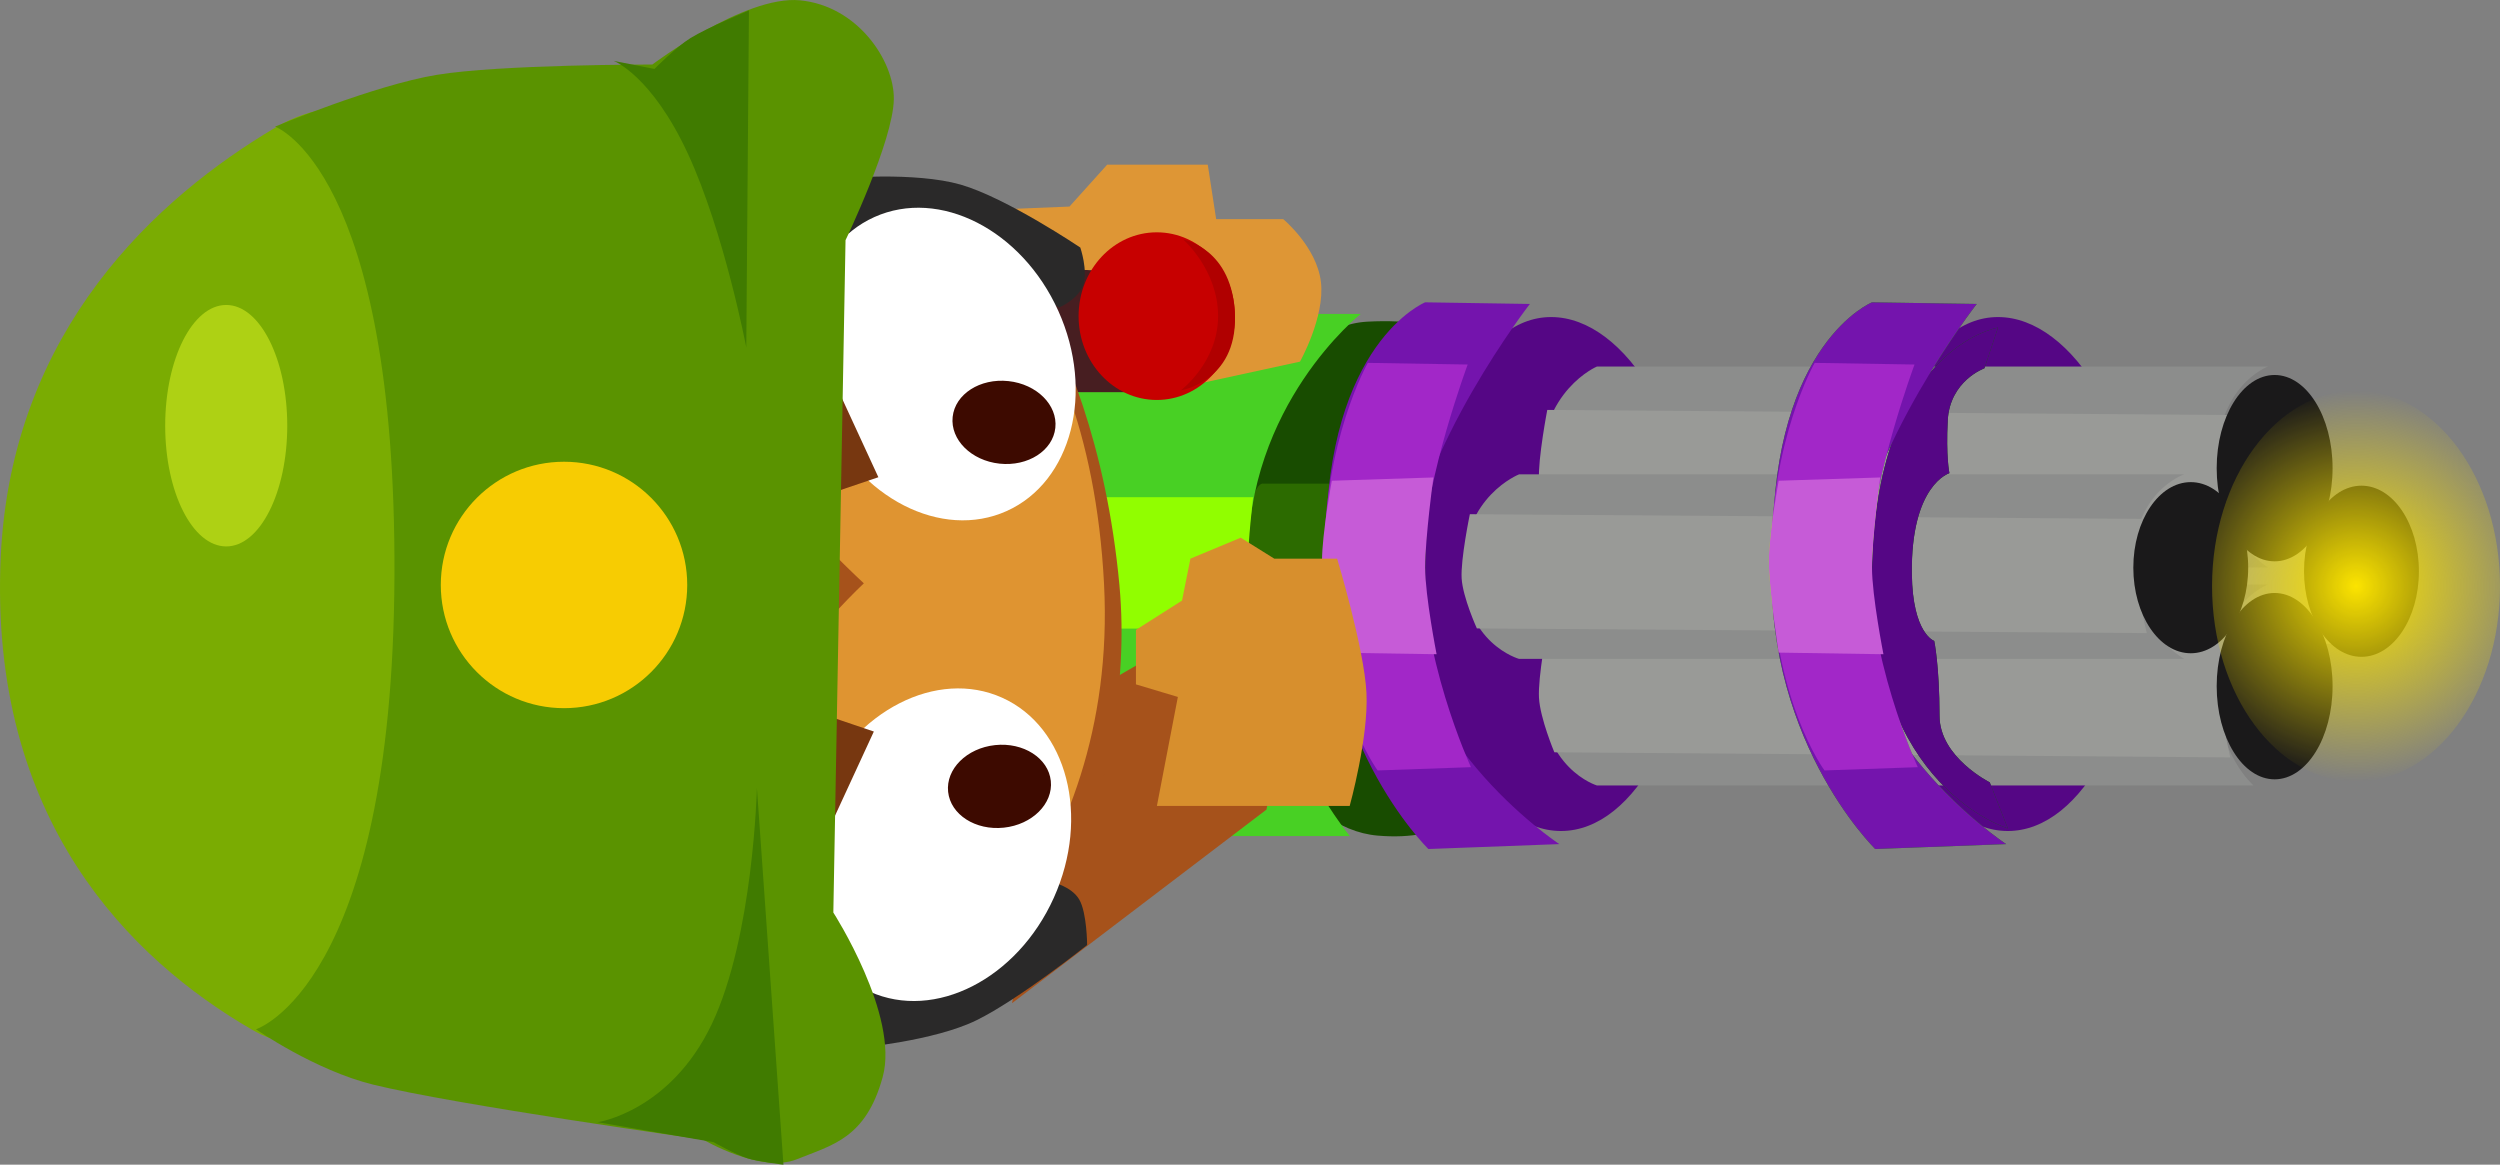 <svg version="1.1" xmlns="http://www.w3.org/2000/svg" xmlns:xlink="http://www.w3.org/1999/xlink" width="205.106" height="95.552" viewBox="0,0,205.106,95.552"><rect x="0" y="0" width="205.106" height="95.552" fill="#808080" stroke="none"/><defs><linearGradient x1="322.637" y1="188.518" x2="332.144" y2="188.518" gradientUnits="userSpaceOnUse" id="color-1"><stop offset="0" stop-color="#7c7c7b"/><stop offset="1" stop-color="#8b8b8b"/></linearGradient><linearGradient x1="322.637" y1="170.633" x2="332.144" y2="170.633" gradientUnits="userSpaceOnUse" id="color-2"><stop offset="0" stop-color="#7c7c7b"/><stop offset="1" stop-color="#8b8b8b"/></linearGradient><linearGradient x1="315.797" y1="178.799" x2="325.221" y2="178.799" gradientUnits="userSpaceOnUse" id="color-3"><stop offset="0" stop-color="#7c7c7b"/><stop offset="1" stop-color="#8b8b8b"/></linearGradient><linearGradient x1="329.802" y1="179.091" x2="339.226" y2="179.091" gradientUnits="userSpaceOnUse" id="color-4"><stop offset="0" stop-color="#7c7c7b"/><stop offset="1" stop-color="#8b8b8b"/></linearGradient><radialGradient cx="334.068" cy="180.314" r="16.05" gradientUnits="userSpaceOnUse" id="color-5"><stop offset="0" stop-color="#fce400"/><stop offset="1" stop-color="#fce400" stop-opacity="0"/></radialGradient></defs><g transform="translate(-140.774,-132.224)"><g data-paper-data="{&quot;isPaintingLayer&quot;:true}" fill-rule="nonzero" stroke-width="0" stroke-linejoin="miter" stroke-miterlimit="10" stroke-dasharray="" stroke-dashoffset="0" style="mix-blend-mode: normal"><path d="M316.646,179.319c0,11.644 -4.99,21.083 -11.146,21.083c-6.156,0 -11.146,-9.439 -11.146,-21.083c0,-11.644 4.184,-21.083 10.34,-21.083c6.156,0 11.951,9.439 11.951,21.083z" fill="#550685" stroke="#1a9b00" stroke-linecap="butt"/><path d="M317.764,185.041v-16.987l13.507,0.205l1.637,16.782z" fill="#999a97" stroke="none" stroke-linecap="butt"/><path d="M271.79,196.666c0,0 -4.618,-1.381 -4.618,-8.051c0,-6.479 4.618,-8.435 4.618,-8.435l51.135,0.648c0,0 -0.451,0.903 -0.336,7.786c0.092,5.531 0.336,6.574 0.336,6.574z" fill="none" stroke="#343332" stroke-linecap="butt"/><path d="M332.144,188.518c0,4.221 -2.128,7.644 -4.754,7.644c-2.625,0 -4.754,-3.422 -4.754,-7.644c0,-4.221 2.128,-7.644 4.754,-7.644c2.625,0 4.754,3.422 4.754,7.644z" fill="none" stroke="#343332" stroke-linecap="butt"/><path d="M271.79,178.781c0,0 -4.618,-1.381 -4.618,-8.051c0,-6.479 4.618,-8.435 4.618,-8.435l50.991,1.153c0,0 -0.307,0.399 -0.192,7.282c0.092,5.531 1.633,7.727 1.633,7.727z" fill="none" stroke="#343332" stroke-linecap="butt"/><path d="M332.144,170.633c0,4.221 -2.128,7.644 -4.754,7.644c-2.625,0 -4.754,-3.422 -4.754,-7.644c0,-4.221 2.128,-7.644 4.754,-7.644c2.625,0 4.754,3.422 4.754,7.644z" fill="none" stroke="#343332" stroke-linecap="butt"/><path d="M265.618,179.697c0,11.644 -0.658,22.028 -11.81,21.083c-6.505,-0.552 -11.81,-9.439 -11.81,-21.083c0,-11.644 4.441,-20.73 10.956,-21.083c13.962,-0.756 12.664,9.439 12.664,21.083z" fill="none" stroke="#013600" stroke-linecap="butt"/><path d="M316.646,179.319c0,11.644 -4.99,21.083 -11.146,21.083c-6.156,0 -11.146,-9.439 -11.146,-21.083c0,-11.644 4.184,-21.083 10.34,-21.083c6.156,0 11.951,9.439 11.951,21.083z" fill="none" stroke="#013600" stroke-linecap="butt"/><path d="M279.986,179.319c0,11.644 -4.99,21.083 -11.146,21.083c-6.156,0 -11.146,-9.439 -11.146,-21.083c0,-11.644 4.184,-21.083 10.34,-21.083c6.156,0 11.951,9.439 11.951,21.083z" fill="none" stroke="#013600" stroke-linecap="butt"/><path d="M257.964,201.879c0,0 -9.555,-9.285 -8.415,-25.089c0.069,-16.475 8.147,-19.763 8.147,-19.763l8.594,0.134c0,0 -9.196,11.823 -10.206,21.889c-1.33,13.262 9.381,22.426 9.381,22.426z" fill="none" stroke="#013600" stroke-linecap="round"/><path d="M221.977,157.98h30.433c0,0 -9.416,7.446 -9.249,20.425c0.159,12.412 8.354,22.411 8.354,22.411h-29.837z" fill="none" stroke="#013600" stroke-linecap="round"/><path d="M294.624,201.879c0,0 -9.555,-9.285 -8.415,-25.089c0.069,-16.475 8.147,-19.763 8.147,-19.763l8.594,0.134c0,0 -9.196,11.823 -10.206,21.889c-1.33,13.262 10.029,22.426 10.029,22.426z" fill="none" stroke="#013600" stroke-linecap="round"/><path d="M228.515,149.172l3.095,-3.439h8.252l0.688,4.47h5.502c0,0 2.756,2.281 3.095,5.158c0.338,2.877 -1.719,6.533 -1.719,6.533l-7.909,1.719l-0.983,-8.829l-9.676,-0.455l-4.814,1.375l-4.126,-6.189z" fill="none" stroke="#823813" stroke-linecap="round"/><path d="M265.618,179.697c0,11.644 -0.658,22.028 -11.81,21.083c-6.505,-0.552 -11.81,-9.439 -11.81,-21.083c0,-11.644 4.441,-20.73 10.956,-21.083c13.962,-0.756 12.664,9.439 12.664,21.083z" fill="#184c00" stroke="#3d8300" stroke-linecap="butt"/><path d="M279.986,179.319c0,11.644 -4.99,21.083 -11.146,21.083c-6.156,0 -11.146,-9.439 -11.146,-21.083c0,-11.644 4.184,-21.083 10.34,-21.083c6.156,0 11.951,9.439 11.951,21.083z" fill="#550685" stroke="#1a9b00" stroke-linecap="butt"/><path d="M271.79,196.666c0,0 -4.618,-1.381 -4.618,-8.051c0,-6.479 4.618,-8.435 4.618,-8.435h55.061c0,0 -4.377,1.552 -4.263,8.435c0.092,5.531 3.074,8.051 3.074,8.051z" fill="#8c8d8c" stroke="none" stroke-linecap="butt"/><path d="M268.297,193.944c0,0 -1.164,-2.764 -1.261,-4.463c-0.097,-1.702 0.679,-5.74 0.679,-5.74l55.837,0.419c0,0 -0.722,3.081 -0.692,4.66c0.034,1.795 0.886,5.544 0.886,5.544z" fill="#999a97" stroke="none" stroke-linecap="butt"/><path d="M321.084,188.832h-52.39" fill="none" stroke="#b1b2b2" stroke-linecap="round"/><path d="M332.144,188.518c0,4.221 -2.128,7.644 -4.754,7.644c-2.625,0 -4.754,-3.422 -4.754,-7.644c0,-4.221 2.128,-7.644 4.754,-7.644c2.625,0 4.754,3.422 4.754,7.644z" fill="#1a191a" stroke="url(#color-1)" stroke-linecap="butt"/><path d="M271.79,178.781c0,0 -4.618,-1.381 -4.618,-8.051c0,-6.479 4.618,-8.435 4.618,-8.435h55.061c0,0 -4.377,1.552 -4.263,8.435c0.092,5.531 4.263,8.051 4.263,8.051z" fill="#8c8d8c" stroke="none" stroke-linecap="butt"/><path d="M268.298,176.058c0,0 -1.164,-2.764 -1.261,-4.463c-0.097,-1.702 0.679,-5.74 0.679,-5.74l55.837,0.419c0,0 -0.722,3.081 -0.692,4.66c0.034,1.795 0.886,5.544 0.886,5.544z" fill="#999a97" stroke="none" stroke-linecap="butt"/><path d="M321.084,170.947h-52.39" fill="none" stroke="#b1b2b2" stroke-linecap="round"/><path d="M332.144,170.633c0,4.221 -2.128,7.644 -4.754,7.644c-2.625,0 -4.754,-3.422 -4.754,-7.644c0,-4.221 2.128,-7.644 4.754,-7.644c2.625,0 4.754,3.422 4.754,7.644z" fill="#1a191a" stroke="url(#color-2)" stroke-linecap="butt"/><path d="M265.402,186.281c0,0 -4.577,-1.268 -4.577,-7.394c0,-5.95 4.577,-7.746 4.577,-7.746h54.573c0,0 -4.338,1.425 -4.225,7.746c0.091,5.08 4.225,7.394 4.225,7.394z" fill="#8c8d8c" stroke="none" stroke-linecap="butt"/><path d="M261.94,183.781c0,0 -1.153,-2.538 -1.249,-4.099c-0.096,-1.563 0.673,-5.272 0.673,-5.272l55.343,0.385c0,0 -0.715,2.83 -0.685,4.279c0.034,1.648 0.878,5.091 0.878,5.091z" fill="#999a97" stroke="none" stroke-linecap="butt"/><path d="M314.259,179.087h-51.925" fill="none" stroke="#b1b2b2" stroke-linecap="round"/><path d="M305.501,200.186c0,0 -11.349,-3.388 -11.146,-20.867c0.216,-18.56 10.34,-20.218 10.34,-20.218l-1.114,3.339c0,0 -2.83,1.017 -3.006,4.257c-0.162,2.969 0.134,4.348 0.134,4.348c0,0 -3.176,0.935 -3.082,8.274c0.063,4.903 1.835,5.487 1.835,5.487c0,0 0.429,1.98 0.438,6.167c0.007,3.379 4.119,5.437 4.119,5.437z" fill="#0b6400" stroke="#1a9b00" stroke-linecap="butt"/><path d="M305.946,200.385c-0.148,0.011 -0.296,0.016 -0.445,0.016c-6.156,0 -11.146,-9.439 -11.146,-21.083c0,-11.644 4.184,-21.083 10.34,-21.083c0.319,0 0.637,0.025 0.954,0.075" fill="none" stroke="#1a9b00" stroke-linecap="butt"/><path d="M325.221,178.799c0,3.877 -2.109,7.02 -4.712,7.02c-2.602,0 -4.712,-3.143 -4.712,-7.02c0,-3.877 2.109,-7.02 4.712,-7.02c2.602,0 4.712,3.143 4.712,7.02z" fill="#1a191a" stroke="url(#color-3)" stroke-linecap="butt"/><path d="M229.247,189.567l8.624,-4.993l8.17,7.262l-1.362,6.808l-17.736,13.093z" fill="none" stroke="#823813" stroke-linecap="round"/><path d="M243.844,186.087c0,0 -1.033,-2.277 -0.923,-7.187c0.166,-7.414 1.49,-6.997 1.49,-6.997h7.965v14.184z" fill="#2c6b00" stroke="none" stroke-linecap="butt"/><path d="M257.964,201.879c0,0 -9.555,-9.285 -8.415,-25.089c0.069,-16.475 8.147,-19.763 8.147,-19.763l8.594,0.134c0,0 -9.196,11.823 -10.206,21.889c-1.33,13.262 12.623,22.426 12.623,22.426z" fill="#7414ad" stroke="#000000" stroke-linecap="round"/><path d="M253.801,195.433c0,0 -4.317,-5.794 -4.387,-17.166c-0.066,-9.895 3.581,-16.271 3.581,-16.271l8.191,0.134c0,0 -3.433,9.24 -3.626,15.309c-0.455,8.29 3.894,17.726 3.894,17.726z" fill="#a227c8" stroke="#000000" stroke-linecap="round"/><path d="M250.041,185.765c0,0 -0.806,-5.078 -0.806,-7.52c0,-2.241 0.806,-6.58 0.806,-6.58l8.326,-0.269c0,0 -0.671,5.025 -0.671,7.386c0,2.339 0.94,7.117 0.94,7.117z" fill="#c65bd7" stroke="none" stroke-linecap="butt"/><path d="M221.977,157.98h30.433c0,0 -9.416,7.446 -9.249,20.425c0.159,12.412 8.354,22.411 8.354,22.411h-29.837z" fill="#48d024" stroke="#823813" stroke-linecap="round"/><path d="M229.436,183.794v-10.78h14.149c0,0 -0.424,3.587 -0.424,5.383c0,1.798 0.424,5.397 0.424,5.397z" fill="#91fe00" stroke="none" stroke-linecap="butt"/><path d="M209.616,146.848c0,0 6.227,-0.553 9.974,0.523c3.746,1.076 9.815,5.162 9.815,5.162c0,0 0.652,1.899 0.228,3.09c-0.425,1.192 -1.982,1.834 -1.982,1.834l-8.652,-6.028l-10.555,-0.089z" data-paper-data="{&quot;index&quot;:null}" fill="none" stroke="#3d5800" stroke-linecap="round"/><path d="M209.221,213.98l10.375,-1.945l7.457,-7.457c0,0 1.646,0.358 2.274,1.457c0.628,1.099 0.639,3.721 0.639,3.721c0,0 -5.575,4.451 -9.073,6.169c-3.498,1.718 -9.726,2.269 -9.726,2.269z" fill="none" stroke="#3d5800" stroke-linecap="round"/><path d="M175.879,212.755c0,0 -7.213,8.134 -14.438,3.943c-9.951,-5.772 -21.577,-17.167 -20.61,-38.725c0.842,-18.756 12.932,-29.586 22.497,-35.257c6.407,-3.799 11.681,0.16 11.681,0.16z" fill="none" stroke="#3d5800" stroke-linecap="round"/><path d="M198.476,225.724c0,0 -20.347,-2.852 -27.105,-4.519c-4.771,-1.177 -9.598,-4.536 -9.598,-4.536c0,0 11.223,-3.543 11.363,-37.225c0.139,-33.289 -9.383,-36.42 -9.383,-36.42c0,0 7.744,-3.819 12.862,-4.661c5.199,-0.856 17.681,-0.846 17.681,-0.846c0,0 7.562,-5.701 12.104,-5.268c4.757,0.454 7.743,4.984 7.706,8.098c-0.041,3.422 -3.962,11.581 -3.962,11.581l-1.001,55.163c0,0 5.436,8.453 4.049,13.497c-1.387,5.044 -4.131,5.566 -7.053,6.748c-2.922,1.183 -7.663,-1.611 -7.663,-1.611z" fill="none" stroke="#3d5800" stroke-linecap="round"/><path d="M226.371,164.399v-11.028h7.192v11.028z" fill="#471e21" stroke="none" stroke-linecap="butt"/><path d="M228.515,149.172l3.095,-3.439h8.252l0.688,4.47h5.502c0,0 2.756,2.281 3.095,5.158c0.338,2.877 -1.719,6.533 -1.719,6.533l-7.909,1.719l-0.983,-8.829l-9.676,-0.455l-4.814,1.375l-4.126,-6.189z" fill="#de9635" stroke="#d48d32" stroke-linecap="round"/><path d="M229.247,189.567l8.624,-4.993l8.17,7.262l-1.362,6.808l-20.879,15.886z" fill="#a6521b" stroke="#000000" stroke-linecap="round"/><path d="M193.145,146.009l25.943,1.46c0,0 11.401,9.962 13.525,32.746c1.606,17.223 -8.265,33.18 -8.265,33.18l-26.474,7.715z" fill="#a6521b" stroke="#692206" stroke-linecap="round"/><path d="M196.172,146.264l19.63,1.749c0,0 14.231,6.671 15.55,32.112c1.243,23.972 -15.657,35.775 -15.657,35.775l-12.01,0.324c0,0 -5.468,-0.38 -6.07,-11.149c-0.63,-11.273 14.031,-24.993 14.031,-24.993c0,0 -15.812,-14.533 -17.511,-24.477c-0.628,-3.676 2.037,-9.342 2.037,-9.342z" fill="#df9431" stroke="#954116" stroke-linecap="round"/><path d="M209.616,146.848c0,0 6.227,-0.553 9.974,0.523c3.746,1.076 9.815,5.162 9.815,5.162c0,0 0.652,1.899 0.228,3.09c-0.425,1.192 -1.982,1.834 -1.982,1.834l-8.652,-6.028l-10.555,-0.09z" data-paper-data="{&quot;index&quot;:null}" fill="#2a2929" stroke="#000000" stroke-linecap="round"/><path d="M209.221,213.981l10.374,-1.945l7.457,-7.457c0,0 1.646,0.358 2.274,1.457c0.628,1.099 0.639,3.721 0.639,3.721c0,0 -5.575,4.45 -9.073,6.169c-3.498,1.718 -9.726,2.269 -9.726,2.269z" fill="#2a2929" stroke="#000000" stroke-linecap="round"/><path d="M208.272,166.442c-2.998,-6.66 -1.101,-14.008 4.238,-16.411c5.339,-2.403 12.097,1.048 15.095,7.708c2.998,6.66 1.101,14.007 -4.238,16.411c-5.339,2.403 -12.097,-1.048 -15.095,-7.708z" data-paper-data="{&quot;index&quot;:null}" fill="#ffffff" stroke="#954116" stroke-linecap="butt"/><path d="M218.932,166.427c0.2,-1.87 2.247,-3.185 4.574,-2.937c2.326,0.248 4.051,1.966 3.851,3.836c-0.2,1.87 -2.247,3.185 -4.574,2.937c-2.326,-0.248 -4.051,-1.966 -3.851,-3.836z" data-paper-data="{&quot;index&quot;:null}" fill="#3d0a00" stroke="none" stroke-linecap="butt"/><path d="M208.275,161.487l4.563,9.89l-7.052,2.389l-5.161,-10.549z" data-paper-data="{&quot;index&quot;:null}" fill="#773710" stroke="#602a0d" stroke-linecap="round"/><path d="M222.995,189.467c5.339,2.403 7.236,9.751 4.238,16.411c-2.998,6.66 -9.756,10.111 -15.095,7.708c-5.339,-2.403 -7.236,-9.751 -4.238,-16.411c2.998,-6.66 9.756,-10.111 15.095,-7.708z" fill="#ffffff" stroke="#954116" stroke-linecap="butt"/><path d="M222.411,193.354c2.326,-0.248 4.374,1.067 4.574,2.937c0.2,1.87 -1.525,3.588 -3.851,3.836c-2.326,0.248 -4.374,-1.067 -4.574,-2.937c-0.2,-1.87 1.525,-3.588 3.851,-3.836z" fill="#3d0a00" stroke="none" stroke-linecap="butt"/><path d="M200.253,200.401l5.161,-10.549l7.052,2.389l-4.563,9.89z" fill="#773710" stroke="#602a0d" stroke-linecap="round"/><path d="M203.891,160.051l5.501,9.4l-6.787,3.062l-6.161,-9.998z" data-paper-data="{&quot;index&quot;:null}" fill="#773710" stroke="#602a0d" stroke-linecap="round"/><path d="M175.879,212.755c0,0 -7.213,8.134 -14.438,3.943c-9.951,-5.772 -21.577,-17.167 -20.61,-38.725c0.842,-18.756 12.932,-29.586 22.497,-35.257c6.407,-3.799 11.681,0.16 11.681,0.16z" fill="#7aac02" stroke="#000000" stroke-linecap="round"/><path d="M198.476,225.724c0,0 -20.347,-2.852 -27.105,-4.519c-4.771,-1.177 -9.598,-4.536 -9.598,-4.536c0,0 11.223,-3.543 11.363,-37.225c0.139,-33.289 -9.796,-36.833 -9.796,-36.833c0,0 8.157,-3.406 13.275,-4.248c5.199,-0.856 17.681,-0.846 17.681,-0.846c0,0 7.562,-5.701 12.104,-5.268c4.757,0.454 7.743,4.984 7.706,8.098c-0.041,3.422 -3.962,11.581 -3.962,11.581l-1.001,55.163c0,0 5.436,8.453 4.049,13.497c-1.387,5.044 -4.131,5.566 -7.053,6.748c-2.922,1.183 -7.663,-1.611 -7.663,-1.611z" fill="#5a9300" stroke="#692206" stroke-linecap="round"/><path d="M202.001,160.727c0,0 -1.807,-9.45 -4.789,-15.891c-2.982,-6.441 -6.095,-7.619 -6.095,-7.619l3.351,0.664c0,0 1.76,-1.795 2.962,-2.539c1.361,-0.843 4.789,-2.261 4.789,-2.261z" fill="#407b00" stroke="#000000" stroke-linecap="round"/><path d="M189.811,224.293c0,0 5.943,-0.878 9.361,-8.055c3.417,-7.176 3.701,-19.374 3.701,-19.374l2.177,30.912c0,0 -2.107,-0.25 -2.95,-0.522c-1.031,-0.332 -2.786,-1.324 -2.786,-1.324l-9.503,-1.637z" fill="#407b00" stroke="#000000" stroke-linecap="round"/><path d="M164.341,167.149c0,5.47 -2.242,9.905 -5.007,9.905c-2.765,0 -5.007,-4.435 -5.007,-9.905c0,-5.47 2.242,-9.905 5.007,-9.905c2.765,0 5.007,4.435 5.007,9.905z" fill="#aed114" stroke="none" stroke-linecap="butt"/><path d="M237.751,181.495l0.688,-3.439l4.126,-1.719l2.751,1.719h5.158c0,0 2.221,7.345 2.407,11.003c0.186,3.658 -1.375,9.284 -1.375,9.284h-15.817l1.719,-8.94l-3.439,-1.032v-4.47z" fill="#d78f2d" stroke="#000000" stroke-linecap="round"/><path d="M243.94,184.245h3.782" fill="none" stroke="#d48d32" stroke-linecap="round"/><path d="M243.94,191.466h3.782" fill="none" stroke="#d48d32" stroke-linecap="round"/><path d="M242.094,158.161c0,3.798 -2.872,6.877 -6.415,6.877c-3.543,0 -6.415,-3.079 -6.415,-6.877c0,-3.798 2.872,-6.877 6.415,-6.877c3.543,0 6.415,3.079 6.415,6.877z" fill="#c70000" stroke="none" stroke-linecap="butt"/><path d="M242.094,158.161c0.134,5.374 -4.442,6.088 -4.442,6.088c0,0 3.057,-2.29 3.057,-6.088c0,-3.798 -2.86,-6.285 -2.86,-6.285c0,0 4.105,0.709 4.244,6.285z" fill="#b00000" stroke="none" stroke-linecap="butt"/><path d="M294.624,201.879c0,0 -9.555,-9.285 -8.415,-25.089c0.069,-16.475 8.147,-19.763 8.147,-19.763l8.594,0.134c0,0 -9.196,11.823 -10.206,21.889c-1.33,13.262 12.623,22.426 12.623,22.426z" fill="#1a9b00" stroke="#000000" stroke-linecap="round"/><path d="M290.461,195.433c0,0 -4.317,-5.794 -4.387,-17.166c-0.066,-9.895 3.581,-16.271 3.581,-16.271l8.191,0.134c0,0 -3.433,9.24 -3.626,15.309c-0.455,8.29 3.894,17.726 3.894,17.726z" fill="#47cf25" stroke="#000000" stroke-linecap="round"/><path d="M286.701,185.765c0,0 -0.806,-5.078 -0.806,-7.52c0,-2.241 0.806,-6.58 0.806,-6.58l8.326,-0.269c0,0 -0.671,5.025 -0.671,7.386c0,2.339 0.94,7.117 0.94,7.117z" fill="#91fe00" stroke="none" stroke-linecap="butt"/><path d="M176.938,180.215c0,-5.583 4.526,-10.109 10.109,-10.109c5.583,0 10.109,4.526 10.109,10.109c0,5.583 -4.526,10.109 -10.109,10.109c-5.583,0 -10.109,-4.526 -10.109,-10.109z" fill="#f7cc02" stroke="none" stroke-linecap="butt"/><path d="M339.226,179.091c0,3.877 -2.109,7.02 -4.712,7.02c-2.602,0 -4.712,-3.143 -4.712,-7.02c0,-3.877 2.109,-7.02 4.712,-7.02c2.602,0 4.712,3.143 4.712,7.02z" fill="#1a191a" stroke="url(#color-4)" stroke-linecap="butt"/><path d="M316.646,179.319c0,11.644 -4.99,21.083 -11.146,21.083c-6.156,0 -11.146,-9.439 -11.146,-21.083c0,-11.644 4.184,-21.083 10.34,-21.083c6.156,0 11.951,9.439 11.951,21.083z" fill="none" stroke="#013600" stroke-linecap="butt"/><path d="M294.624,201.879c0,0 -9.555,-9.285 -8.415,-25.089c0.069,-16.475 8.147,-19.763 8.147,-19.763l8.594,0.134c0,0 -9.196,11.823 -10.206,21.889c-1.33,13.262 10.029,22.426 10.029,22.426z" fill="none" stroke="#013600" stroke-linecap="round"/><path d="M305.501,200.186c0,0 -11.349,-3.388 -11.146,-20.867c0.216,-18.56 10.34,-20.218 10.34,-20.218l-1.114,3.339c0,0 -2.83,1.017 -3.006,4.257c-0.162,2.969 0.134,4.348 0.134,4.348c0,0 -3.176,0.935 -3.082,8.274c0.063,4.903 1.835,5.487 1.835,5.487c0,0 0.429,1.98 0.438,6.167c0.007,3.379 4.119,5.437 4.119,5.437z" fill="#550685" stroke="#1a9b00" stroke-linecap="butt"/><path d="M305.946,200.385c-0.148,0.011 -0.296,0.016 -0.445,0.016c-6.156,0 -11.146,-9.439 -11.146,-21.083c0,-11.644 4.184,-21.083 10.34,-21.083c0.319,0 0.637,0.025 0.954,0.075" fill="none" stroke="#1a9b00" stroke-linecap="butt"/><path d="M294.624,201.879c0,0 -9.555,-9.285 -8.415,-25.089c0.069,-16.475 8.147,-19.763 8.147,-19.763l8.594,0.134c0,0 -9.196,11.823 -10.206,21.889c-1.33,13.262 12.623,22.426 12.623,22.426z" fill="#7414ad" stroke="#000000" stroke-linecap="round"/><path d="M290.461,195.433c0,0 -4.317,-5.794 -4.387,-17.166c-0.066,-9.895 3.581,-16.271 3.581,-16.271l8.191,0.134c0,0 -3.433,9.24 -3.626,15.309c-0.455,8.29 3.894,17.726 3.894,17.726z" fill="#a227c8" stroke="#000000" stroke-linecap="round"/><path d="M286.701,185.765c0,0 -0.806,-5.078 -0.806,-7.52c0,-2.241 0.806,-6.58 0.806,-6.58l8.326,-0.269c0,0 -0.671,5.025 -0.671,7.386c0,2.339 0.94,7.117 0.94,7.117z" fill="#c65bd7" stroke="none" stroke-linecap="butt"/><path d="M345.88,180.314c0,8.864 -5.289,16.05 -11.812,16.05c-6.524,0 -11.812,-7.186 -11.812,-16.05c0,-8.864 5.289,-16.05 11.812,-16.05c6.524,0 11.812,7.186 11.812,16.05z" fill="url(#color-5)" stroke="none" stroke-linecap="butt"/></g></g></svg>